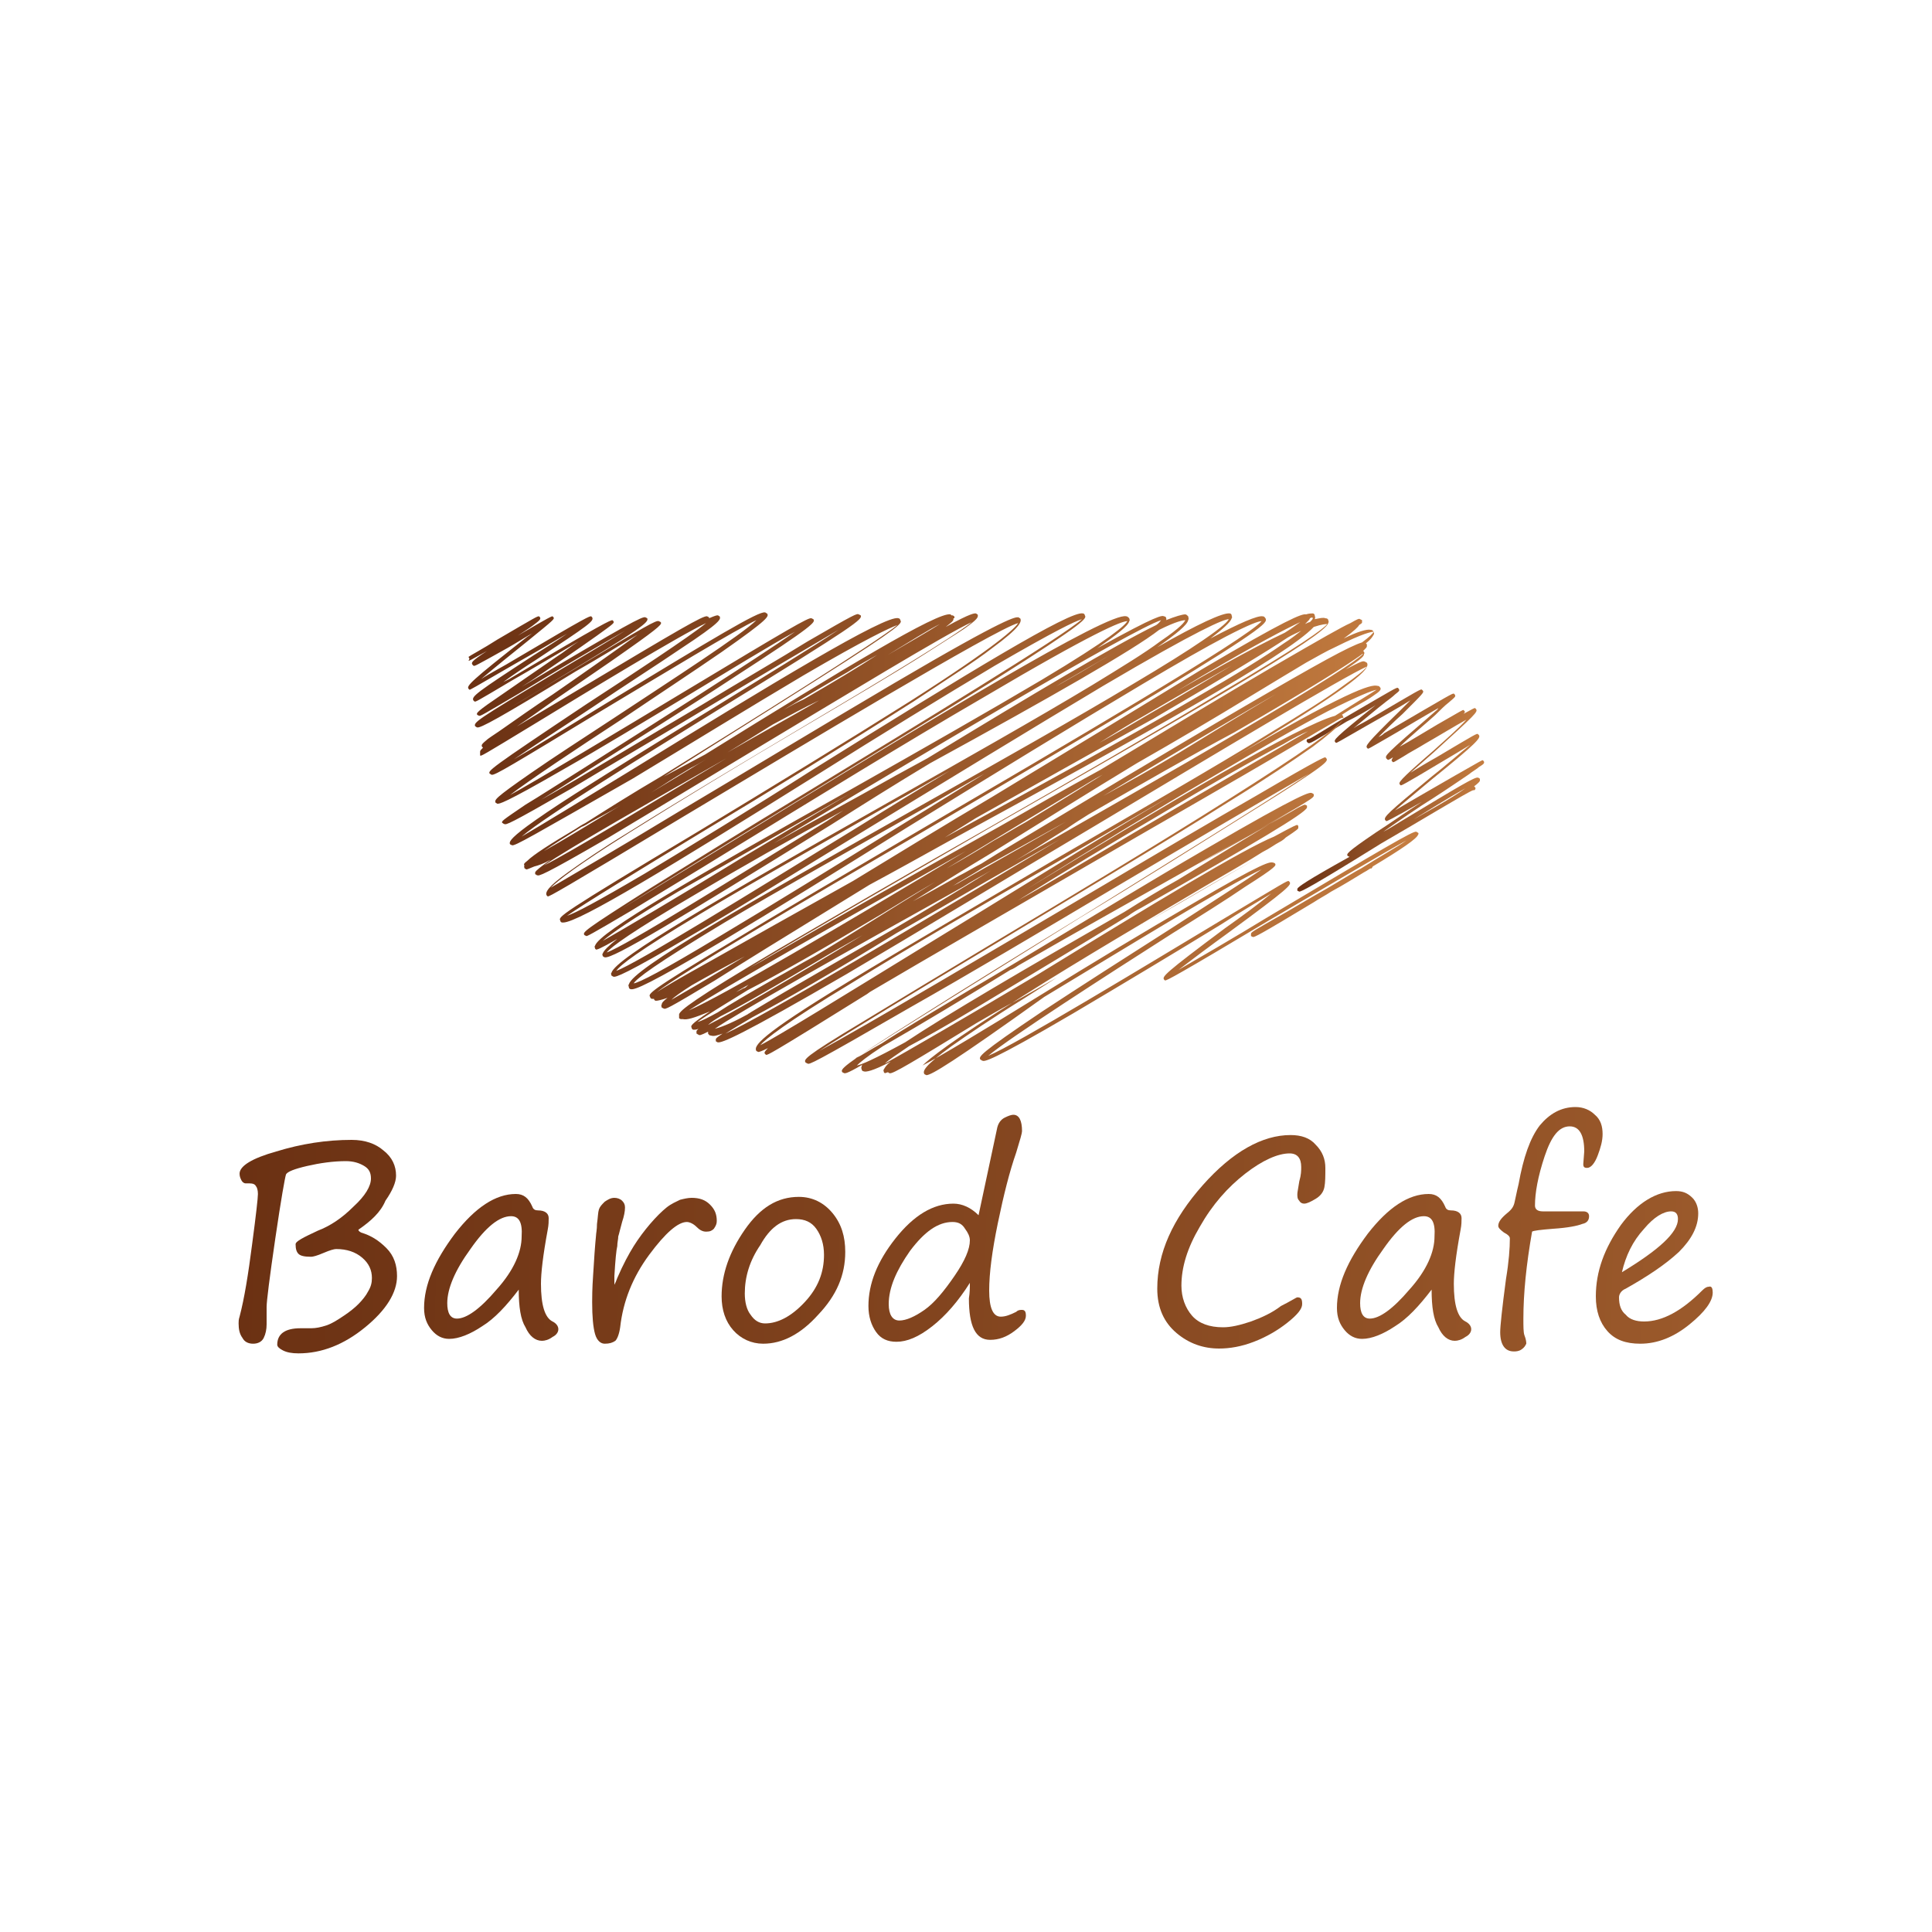 <?xml version="1.0" encoding="utf-8"?>
<!-- Generator: Adobe Illustrator 19.0.0, SVG Export Plug-In . SVG Version: 6.00 Build 0)  -->
<svg version="1.1" id="Layer_1" xmlns="http://www.w3.org/2000/svg" xmlns:xlink="http://www.w3.org/1999/xlink" x="0px" y="0px"
	 viewBox="0 0 200 200" style="enable-background:new 0 0 200 200;" xml:space="preserve">
<style type="text/css">
	.st0{fill:url(#XMLID_3_);}
	.st1{fill:url(#XMLID_4_);}
	.st2{fill:url(#XMLID_5_);}
	.st3{fill:url(#XMLID_6_);}
	.st4{fill:url(#XMLID_7_);}
	.st5{fill:url(#XMLID_8_);}
	.st6{fill:url(#XMLID_9_);}
	.st7{fill:url(#XMLID_11_);}
	.st8{fill:url(#XMLID_12_);}
	.st9{fill:url(#XMLID_13_);}
	.st10{fill:url(#XMLID_16_);}
</style>
<g id="XMLID_1_">
	<linearGradient id="XMLID_3_" gradientUnits="userSpaceOnUse" x1="134.258" y1="81.69" x2="153.805" y2="81.703">
		<stop  offset="0" style="stop-color:#6B3113"/>
		<stop  offset="1" style="stop-color:#C67E41"/>
	</linearGradient>
	<path id="XMLID_100_" class="st0" d="M134.5,92.3L134.5,92.3l-0.2-0.1c0-0.1,0-0.1,0-0.2c0.1-0.2,0.9-0.8,5.4-3.3l0,0l-0.2-0.1
		c-0.1-0.2-0.2-0.3,2.9-2.4c1.4-0.9,3.1-2.1,4.8-3.2c-3.5,2-3.6,2-3.7,2l-0.1-0.1c-0.2-0.3,0.2-0.7,4.8-4.5c1.4-1.1,3-2.5,4-3.3
		c-0.8,0.5-2,1.2-3,1.8c-4,2.4-4.1,2.4-4.2,2.4l-0.1-0.1c-0.1-0.2-0.2-0.3,3.5-3.5c1.1-1,2.6-2.3,3.4-3.2c-1.1,0.6-2.9,1.7-4.3,2.5
		c-0.8,0.5-1.6,0.9-2.2,1.3c-1,0.6-1,0.6-1.1,0.6l-0.1-0.1c-0.1-0.1,0-0.2,0.1-0.4c-0.5,0.3-0.5,0.3-0.6,0.2l-0.1-0.1
		c-0.1-0.3-0.2-0.3,4.9-4.7c0.2-0.2,0.4-0.3,0.5-0.5c-1.6,0.9-3.9,2.3-5.3,3.1c-1.9,1.1-1.9,1.1-2,1.1l-0.1-0.1
		c-0.1-0.2-0.2-0.3,3.4-3.8c0.4-0.4,0.7-0.7,1.1-1.1c-1.1,0.7-2.9,1.7-4.3,2.5c-3.3,1.9-3.3,1.9-3.4,1.9l-0.1-0.1
		c-0.1-0.2-0.2-0.3,4.2-3.8c-0.9,0.6-2,1.2-3,1.7c-3.8,2.3-3.8,2.3-4,2.2l-0.1-0.1c-0.1-0.1,0-0.3,0.1-0.3l0.1,0
		c0.3-0.1,2-1.2,3.7-2.2c5.3-3.1,5.3-3.1,5.5-3.1l0.1,0.1c0.1,0.2,0.1,0.2-0.4,0.6c-0.2,0.2-0.6,0.5-1,0.8c-0.9,0.7-2.2,1.8-3.3,2.7
		c0.4-0.3,0.9-0.5,1.4-0.8c5.6-3.3,5.6-3.3,5.7-3.2l0.1,0.1c0.1,0.2,0.1,0.2-2.1,2.4c-0.8,0.7-1.8,1.7-2.5,2.4
		c0.2-0.1,0.4-0.2,0.6-0.4c7-4.1,7-4.1,7.2-4.1l0.1,0.1c0.1,0.2,0.1,0.2-0.6,0.8c-0.4,0.3-0.9,0.8-1.4,1.3c-1.1,1-2.7,2.3-3.7,3.3
		c1.1-0.6,2.7-1.6,3.9-2.3c2.6-1.5,2.6-1.5,2.7-1.5l0.1,0.1c0.1,0.1,0,0.2-0.1,0.3c1.1-0.6,1.1-0.6,1.2-0.6l0.1,0.1
		c0.2,0.3,0,0.5-4.4,4.5c-0.8,0.7-1.7,1.5-2.4,2.1c0.8-0.5,1.8-1.1,2.7-1.6c4.2-2.5,4.2-2.5,4.3-2.4l0.1,0.1
		c0.2,0.3-0.2,0.8-4.9,4.6c-1.3,1.1-2.9,2.4-3.8,3.2c1.5-0.9,4.3-2.5,6.2-3.6c2.8-1.6,2.8-1.6,2.9-1.6l0.1,0.1
		c0.1,0.2,0,0.3-0.5,0.6c-0.2,0.2-0.6,0.4-1.1,0.8c-0.9,0.6-2.2,1.5-3.6,2.4c-1.6,1-3.5,2.3-5.2,3.5c0.6-0.3,1.2-0.7,1.7-1
		c6.3-3.8,7.8-4.7,8.1-4.6c0.1,0,0.1,0.1,0.2,0.1c0,0.1,0,0.2,0,0.2c0,0.1-0.2,0.3-0.6,0.6l0.1,0.1c0.1,0.1,0,0.3-0.1,0.3l-0.1,0
		c-0.6,0.2-5.5,3.2-9.5,5.5C135.6,91.9,134.7,92.3,134.5,92.3z M151.7,81.6c-1.6,0.9-4.2,2.5-6.3,3.8c-0.2,0.1-0.4,0.2-0.6,0.3
		C147.4,84.2,150.2,82.7,151.7,81.6z M135.4,76.3l0.1,0.1L135.4,76.3z"/>
	<linearGradient id="XMLID_4_" gradientUnits="userSpaceOnUse" x1="48.273" y1="87.321" x2="147.849" y2="87.388">
		<stop  offset="0" style="stop-color:#6B3113"/>
		<stop  offset="1" style="stop-color:#C67E41"/>
	</linearGradient>
	<path id="XMLID_135_" class="st1" d="M95.9,111.3L95.9,111.3l-0.2-0.1c-0.2-0.3-0.1-0.8,2.8-2.9c1.7-1.2,4.2-2.9,7.6-5
		c1.1-0.7,2.2-1.4,3.3-2.1c-1.6,0.9-3.1,1.8-4.6,2.6c-1.3,0.7-2.5,1.4-3.7,2.1c-6.7,4.1-8.7,5.3-9,5.2c-0.1,0-0.1-0.1-0.2-0.1
		c-0.3,0.1-0.3,0.1-0.3,0.1l-0.1-0.1c0-0.1-0.1-0.2,0-0.3c0.1-0.2,0.3-0.5,0.7-0.8c-1.9,1-2.6,1.1-2.8,1c-0.1,0-0.2-0.1-0.2-0.2
		c0-0.1-0.1-0.1,0-0.3c0-0.1,0-0.1,0.1-0.2c-1.7,1-1.8,0.9-1.9,0.9l-0.2-0.1c-0.2-0.3-0.3-0.5,7.8-5.6c4.7-3,11.2-7,17.4-10.8
		c9-5.6,18.9-11.7,23.1-14.5c-4,2.3-12.2,7.1-20.3,11.9c-7.4,4.4-15,8.9-21,12.3c-10.2,5.9-10.4,5.9-10.6,5.8l-0.2-0.1
		c-0.2-0.3-0.3-0.5,5.7-4.1c3.6-2.2,8.6-5.2,13.9-8.4c8-4.8,17-10.2,24.1-14.7c3.8-2.4,6.7-4.3,8.7-5.7c2.8-2,3.3-2.6,3.3-2.8
		c-0.1,0-0.2,0-0.4,0.1c-1.4,0.8-3.1,1.8-5.1,3c-5.9,3.5-14,8.1-21.9,12.7c-7.4,4.3-15.4,8.9-21.5,12.5c-0.2,0.1-0.4,0.3-0.6,0.4
		c-10.1,6.3-10.1,6.2-10.3,6.2l-0.1-0.1c-0.1-0.1-0.1-0.2,0.3-0.6c-0.6,0.3-0.9,0.4-1,0.4l-0.2-0.1c-0.3-0.5,0.2-1.5,9.4-7.1
		c5.9-3.6,14-8.3,21.8-12.9c7.9-4.6,16.1-9.3,22.1-13c3.3-2,5.7-3.5,7.3-4.7c1.7-1.2,2.4-1.8,2.6-2.1c-2.3,1-15.3,8.8-28,16.4
		c-9.1,5.4-18.5,11.1-25.8,15.4c-11,6.4-13,7.2-13.4,7.1c-0.1,0-0.1-0.1-0.2-0.1c0-0.1,0-0.1,0-0.2c0-0.1,0.1-0.2,0.7-0.6
		c-0.6,0.2-0.9,0.3-1.2,0.2c-0.2,0-0.2-0.1-0.3-0.2l0-0.2l0,0c-0.8,0.4-0.9,0.4-1,0.3c-0.1,0-0.1-0.1-0.2-0.1c0-0.1,0-0.1,0-0.2
		c0-0.1,0-0.1,0.2-0.3c-0.2,0.1-0.4,0.1-0.5,0.1c-0.1,0-0.2-0.1-0.2-0.2c-0.1-0.2-0.2-0.3,1.9-1.7c-1.7,0.7-2.4,0.9-2.8,0.8
		c-0.1,0-0.2,0-0.2,0c-0.1,0-0.2-0.1-0.2-0.1l0-0.2l0-0.1l0-0.1c0.1-0.4,1.4-1.5,10.2-6.7c6-3.5,13.7-8,22-12.7
		c8.4-4.8,17.2-9.9,23.7-13.8c8.5-5,10.8-6.7,11.2-7.2c-0.1,0-0.5,0-1.4,0.3c-2.8,3-17.7,11.2-38,22.3c-2.7,1.5-5.4,3-8,4.4
		c-1.3,0.8-2.6,1.6-3.9,2.4c-4.9,3-9.1,5.6-12.1,7.5c-5,3-5.1,3-5.3,2.9l-0.2-0.1c0-0.1-0.1-0.2,0-0.3c0-0.2,0.2-0.4,0.6-0.7
		c-0.6,0.2-1,0.3-1.2,0.3c-0.1,0-0.2-0.1-0.2-0.2c-0.1,0-0.1,0-0.2,0c-0.1,0-0.2-0.1-0.2-0.2c-0.2-0.3-0.3-0.5,8.4-5.7
		c5.1-3.1,12.1-7.2,19.4-11.5c15.2-8.9,34-19.9,35.5-21.7c-0.3,0-1.2,0.3-3.7,1.6c-2.1,1.1-4.9,2.7-8.6,4.9
		c-6.9,4.1-15.7,9.5-24.3,14.8c-7.2,4.5-14,8.7-19.2,11.8c-7.6,4.5-9.1,5.1-9.5,5c-0.1,0-0.2-0.1-0.2-0.2c0-0.1-0.1-0.2,0-0.3
		c0.4-1.6,11.8-8.1,30.4-18.6c7.8-4.4,15.8-8.9,21.8-12.5c3.2-1.9,5.6-3.4,7.2-4.5c2.2-1.5,2.6-2,2.7-2.2c-0.5,0-3,1-13,6.9
		c-7.2,4.3-16.2,9.8-24.9,15.1c-6.6,4-12.8,7.9-17.5,10.6c-7.1,4.2-8.1,4.5-8.3,4.4c-0.1,0-0.1-0.1-0.2-0.1c0-0.1-0.1-0.2,0-0.3
		c0.4-1.5,11.1-7.7,28.6-17.6c7.6-4.3,15.4-8.7,21.2-12.2c3.1-1.9,5.4-3.3,7-4.5c2.2-1.5,2.5-2,2.6-2.2c-0.2,0-0.9,0.1-2.7,1
		c-2.7,2.1-11.1,6.9-23.7,13.8c-3.5,2.1-7,4.3-10.3,6.4c-16,9.9-22.6,13.9-23.4,13.7c-0.1,0-0.1-0.1-0.2-0.1c0-0.1-0.1-0.2,0-0.3
		c0.1-0.3,0.6-0.8,1.5-1.5c-1.9,1.1-2.1,1.1-2.2,1.1l-0.1-0.1c0-0.1-0.1-0.2,0-0.3c0.4-1.4,10.3-7.1,26.7-16.3
		c6.9-3.9,14.1-8,19.5-11.2c7.2-4.3,8.7-5.7,8.9-6.1c-0.6,0-3.4,1.1-14.9,7.9c-8.1,4.7-18,10.8-26,15.7c-4.2,2.6-7.9,4.8-10.5,6.4
		c-4.4,2.6-4.5,2.6-4.6,2.6l-0.2-0.1c-0.2-0.3-0.2-0.4,6.9-4.9c4.2-2.6,9.8-6.1,15.8-9.7c12-7.3,26.8-16.3,28.8-18.1
		c-0.7,0.2-2.8,1.2-9,4.8c-5.2,3.1-11.9,7.2-18.4,11.3c-15.2,9.5-24.7,15.3-26.3,15.3l-0.1,0c-0.1,0-0.2-0.1-0.2-0.2
		c-0.2-0.4-0.3-0.5,14.4-9.3c7.1-4.3,15.3-9.3,21.8-13.4c9.1-5.8,10.9-7.6,11.2-8.1c-2.3,0.6-22.4,12.7-34.6,20
		c-12.8,7.7-13.9,8.3-14.1,8.3l-0.1-0.1c-0.2-0.3,0.1-0.9,2.2-2.4c1.4-1,3.4-2.4,6.2-4.1c5.1-3.2,11.8-7.2,18.2-11
		c7.6-4.5,15.4-9.2,17.4-10.8c-2.8,1.3-13.3,7.7-22.8,13.4c-5.3,3.2-10.8,6.5-14.8,8.9c-6.9,4-7.2,4-7.4,3.9c-0.1,0-0.1-0.1-0.2-0.1
		c0-0.1,0-0.1,0-0.2c0.1-0.2,0.6-0.6,1.6-1.3c-0.7,0.4-1.3,0.6-1.7,0.7c-0.5,0.2-0.7,0.3-0.8,0.3c-0.1,0-0.1-0.1-0.2-0.1
		c0-0.1-0.1-0.2,0-0.3l0,0c-0.1-0.1-0.1-0.2,0.3-0.5c0.6-0.6,2.3-1.7,5-3.3c0.3-0.2,0.6-0.4,1-0.6c2.2-1.4,4.9-3.1,7.8-4.8
		c9.5-5.9,22.3-13.9,24.5-15.7c-0.8,0.3-3.2,1.4-9.7,5.2c-5.4,3.2-11.9,7.2-17.7,10.7C55,86.6,53.3,87.6,53,87.5l-0.2-0.1
		c-0.1-0.2-0.1-0.5,1.8-1.9c1.1-0.8,2.7-1.9,4.9-3.3c4.1-2.6,9.4-5.9,14.5-9c5-3.1,10.1-6.2,12.8-8c-2.9,1.7-8.5,5-14,8.3
		c-4.8,2.9-9.8,5.8-13.6,8.1c-6.6,3.8-6.8,3.8-7,3.7c-0.1,0-0.1-0.1-0.2-0.1c-0.1-0.2-0.1-0.2,2.4-1.9c1.5-0.9,3.5-2.2,5.9-3.7
		c7.1-4.5,18-11.4,22-14.2c-2.4,1.3-6.8,4-11.1,6.6c-4.5,2.7-9.1,5.5-12.8,7.6c-6.4,3.7-6.7,3.6-6.9,3.6c-0.1,0-0.1-0.1-0.2-0.1
		c-0.1-0.3-0.2-0.4,3.7-3.1c2.3-1.6,5.4-3.6,8.6-5.7c5.9-3.9,13.2-8.6,14.7-10.1c-2,0.9-9.9,5.7-15.9,9.3
		c-9.4,5.7-11.2,6.8-11.5,6.7c-0.1,0-0.1-0.1-0.2-0.1c-0.2-0.3-0.2-0.4,10-7.2c4.6-3,10.7-7,12.4-8.4c-2.6,1.2-12.3,7.1-17.7,10.4
		c-5.6,3.4-5.6,3.4-5.7,3.3L49.7,78c0-0.1,0-0.1,0-0.2c0-0.1,0.1-0.2,0.3-0.4l0,0l-0.1-0.1c-0.1-0.2,0-0.3,0.6-0.8
		c0.4-0.3,0.9-0.6,1.6-1.1c1.3-0.9,3.1-2.2,5.1-3.5c2.9-2,6.6-4.6,8.8-6.2c-1.7,1-4.1,2.5-6.4,3.8c-8,4.9-9.9,5.9-10.2,5.8
		c-0.1,0-0.1-0.1-0.2-0.1c-0.2-0.4,0-0.6,8.2-5.5c2.5-1.5,5.4-3.2,7.3-4.4c-2.8,1.6-7.9,4.6-11,6.5c-3.9,2.3-3.9,2.3-4.1,2.3
		L49.4,74c-0.1-0.2-0.1-0.3,2.7-2.2c1.6-1.1,3.6-2.5,5.5-3.8c0.8-0.5,1.5-1.1,2.3-1.6c-2.2,1.3-4.9,2.9-7,4.1
		c-3.7,2.2-3.7,2.2-3.8,2.1l-0.1-0.1c-0.2-0.4,0.3-0.8,6.3-4.7c1.1-0.7,2.4-1.5,3.4-2.2c-1.5,0.9-3.4,2-5,2.9c-5,2.9-5,2.9-5.1,2.9
		l-0.1-0.1c-0.2-0.3,0.1-0.7,6.1-5.4c0.2-0.1,0.4-0.3,0.6-0.4c-0.9,0.5-1.8,1.1-2.7,1.6C49.1,69,49.1,69,49,68.9l-0.1-0.1
		c-0.1-0.2-0.2-0.3,1.5-1.4c-1.8,1-1.8,1-1.9,1l0.1-0.2l0.2-0.1l-0.2,0.1l-0.1-0.2c0.1-0.1,1.6-0.9,3-1.8c4.1-2.4,4.1-2.4,4.3-2.4
		l0.1,0.1c0.1,0.2,0,0.3-0.8,0.9c-0.4,0.3-0.9,0.6-1.5,1c3.4-2,3.5-2,3.6-2l0.1,0.1c0.1,0.2,0.1,0.2-2.6,2.4c-1.5,1.2-3.6,2.9-4.9,4
		c0.9-0.6,2.3-1.3,3.6-2.1c7.6-4.5,7.6-4.4,7.8-4.4l0.1,0.1c0.2,0.4-0.2,0.7-5.8,4.4c-1.1,0.7-2.3,1.5-3.4,2.3
		c0.2-0.1,0.4-0.2,0.6-0.3c9.9-5.9,10.5-6.1,10.7-6.1l0.1,0.1c0.1,0.2,0.1,0.2-1.7,1.5c-1,0.7-2.4,1.7-3.9,2.7
		c-1.2,0.8-2.6,1.8-3.9,2.6c11.1-6.6,12.5-7.3,12.8-7.2l0.2,0.1c0.2,0.4-0.5,1-9.3,6.3c-1.6,1-3.3,2-4.8,2.9
		c1.9-1.1,4.3-2.6,6.5-3.9c7.6-4.6,8.5-5.1,8.8-5l0.2,0.1c0.1,0.2,0.2,0.3-3.5,2.9c-2.1,1.5-4.8,3.3-7.4,5.1c-1.4,1-2.8,2-4,2.8
		c1.7-1,4-2.4,6.2-3.7c10.7-6.4,13.1-7.8,13.5-7.7l0.2,0.1l0,0.1c0.7-0.3,0.8-0.3,0.9-0.3c0.1,0,0.1,0.1,0.2,0.1
		c0.1,0.3,0.3,0.5-4.1,3.4c-2.5,1.7-5.8,3.8-8.9,5.9c-3,2-6.4,4.2-8.3,5.5c2.1-1.2,5.8-3.5,9.4-5.7c11.2-6.8,16-9.7,16.6-9.5
		c0.1,0,0.1,0.1,0.2,0.1c0.2,0.3,0.3,0.5-4.7,4c-2.9,2-6.7,4.5-10.4,7c-4.6,3-9.7,6.4-11.5,7.8C55.2,81,64.2,75.6,71,71.5
		C81.8,65,83.7,63.9,84,64l0.2,0.1c0.2,0.3,0.3,0.5-8.2,6c-4.7,3.1-10.7,6.8-15.4,9.8C58.9,81,57.3,82,56,82.8
		c4.1-2.3,10.8-6.4,16.6-9.8c4.1-2.5,8.1-4.8,11-6.6c5-2.9,5.1-2.9,5.3-2.8l0.2,0.1c0.2,0.4-0.3,0.9-14.8,9.8
		C66.7,78.2,56.6,84.4,54,86.6c1.9-1.1,6.3-3.8,10.9-6.6C80,70.7,91.7,63.6,93,64c0.1,0,0.2,0.1,0.2,0.2c0.2,0.3,0.3,0.5-8.2,5.9
		c-4.7,3-10.8,6.8-16.3,10.3c1.3-0.7,2.8-1.5,4.3-2.3c14.5-9,24.1-14.8,25.4-14.5l0.1,0.1l0.1,0c0.1,0,0.1,0.1,0.2,0.1
		c0,0.1,0,0.2,0,0.2L98.7,64l0,0.1c0,0.2-0.3,0.4-0.8,0.8c2.7-1.5,3-1.4,3.1-1.4c0.1,0,0.1,0.1,0.2,0.1c0.1,0.3,0,0.5-1.4,1.5
		c-0.9,0.6-2.2,1.4-3.9,2.5c-3.3,2.1-7.9,4.8-12.8,7.7c-6.3,3.7-12.7,7.6-17.8,10.8c-5.6,3.5-7.6,5.1-8.3,5.8
		c1.7-1,7.2-4.2,13.3-7.9c6.9-4.1,15.5-9.3,22.3-13.3c11.9-7,12.5-6.8,12.8-6.8c0.1,0,0.1,0.1,0.2,0.1c0.2,0.3,0.1,0.9-2.9,3.1
		c-1.8,1.4-4.5,3.1-8.1,5.5c-6.6,4.2-15.2,9.5-22.2,13.7c-6.1,3.7-12,7.3-13.7,8.5c0.9-0.3,3-1.4,8.1-4.4
		c4.8-2.9,11.2-6.8,17.3-10.7c16.5-10.3,26.7-16.5,28-16.2c0.1,0,0.2,0.1,0.2,0.2c0.2,0.3,0.3,0.6-9.2,6.6
		c-5.6,3.5-12.9,7.9-19.9,12.2c-7.2,4.4-14.6,8.9-18.9,11.6c2.8-1.7,6.7-4.1,11-6.7c21.5-13.2,39.5-24.1,41.3-23.6
		c0.1,0,0.2,0.1,0.3,0.2c0,0.1,0.1,0.2,0,0.3c-0.1,0.5-1.3,1.4-3.3,2.8c6.3-3.5,6.7-3.4,6.9-3.3c0.1,0,0.2,0.1,0.2,0.1
		c0,0.1,0.1,0.2,0,0.3l0,0c1-0.4,1.7-0.6,2-0.6c0.1,0,0.2,0.1,0.3,0.2c0,0.1,0.1,0.2,0,0.4c-0.1,0.5-1.2,1.4-3.2,2.8
		c4.2-2.4,6.8-3.6,7.5-3.5c0.1,0,0.2,0.1,0.2,0.2c0,0.1,0.1,0.2,0,0.3c-0.1,0.4-0.9,1.1-2.2,2.1c3-1.6,4.9-2.4,5.4-2.3
		c0.2,0,0.2,0.1,0.3,0.2c0.2,0.4,0.4,0.7-11.3,7.8c-6.8,4.1-15.8,9.4-24.5,14.5c-12.2,7.1-24.8,14.5-27.2,16.4
		c0.6-0.4,2.1-1.3,5.7-3.3c3.7-2.1,8.7-4.9,14.6-8.2c4.6-2.8,9.5-5.8,14.4-8.7c8.1-4.9,15.8-9.6,21.7-13.2
		c8.8-5.2,10.4-5.8,10.8-5.7l0,0c0.3-0.1,0.6-0.1,0.7-0.1c0.1,0,0.2,0.1,0.2,0.2c0,0.1,0.1,0.2,0,0.4l0,0c0.5-0.1,0.9-0.2,1.1-0.1
		c0.2,0,0.3,0.1,0.3,0.2c0,0.1,0.1,0.1,0,0.3c-0.3,1.3-13.5,8.9-35.2,21.3c-8.8,5.1-18.4,10.6-24.7,14.4c0.9-0.5,1.8-1,2.8-1.6
		c6.2-3.6,14.4-8.2,23-13c3.5-2,7-4,10.5-5.9c6.8-4.1,13.1-7.9,17.9-10.7c5-2.9,7.1-4.1,8-4.5c0.7-0.4,0.9-0.5,1-0.4l0.2,0.1
		c0,0.1,0,0.1,0,0.2c0,0.1,0,0.1-0.3,0.3c-0.1,0.2-0.5,0.6-1.6,1.4c1.4-0.7,2.4-1,2.8-0.9c0.2,0,0.2,0.1,0.3,0.2
		c0,0.1,0.1,0.2,0,0.3c-0.1,0.2-0.3,0.5-0.8,0.9l0.1,0.1c0,0.1,0,0.1,0,0.2c0,0.1-0.1,0.2-0.4,0.5c0.1,0,0.1,0.1,0.1,0.1
		c0,0,0.1,0.1,0,0.2c0,0.2-0.1,0.4-1.9,1.6c1.7-0.9,1.8-0.9,2-0.8c0.1,0,0.1,0.1,0.2,0.1c0.3,0.5-0.2,1.5-9.8,7.4
		c-1.6,1-3.3,2-5.2,3.1c13-7.6,15.4-8.3,16.1-8.1c0.2,0,0.2,0.1,0.3,0.2c0.1,0.2-0.1,0.4-0.7,0.8c-0.4,0.3-1.1,0.7-2,1.2
		c-0.4,0.2-0.8,0.5-1.3,0.8c0.1,0,0.1,0.1,0.1,0.1c0.2,0.3,0.1,0.8-3.1,3.2c-2,1.4-4.8,3.3-8.7,5.7c-7.1,4.5-16.4,10-24.5,14.9
		c-7.5,4.5-14.8,8.9-17.9,10.9c4.8-2.6,18.3-10.6,29.5-17.2c5.9-3.5,11.5-6.8,15.7-9.2c7-4.1,7.1-4,7.2-4l0.1,0.1
		c0.2,0.3,0.3,0.5-7.9,5.6c-4.8,3-11.3,7.1-17.6,10.9c-9.1,5.7-19.2,11.9-23.3,14.6c0.8-0.4,1.7-1,2.8-1.6c1.8-1.2,4.7-2.9,9.2-5.6
		c1.6-0.9,3.2-1.9,4.9-2.9c6.5-3.9,13.7-8.3,19.4-11.6c10.3-6,10.8-5.9,11-5.8c0.1,0,0.1,0.1,0.2,0.1l0,0.2
		c-0.1,0.3-1.1,0.9-13.2,7.7c-5.3,3-11.6,6.5-17.3,9.8c-0.3,0.2-0.6,0.4-0.9,0.5c-4.7,2.9-9.2,5.6-12.5,7.5
		c-0.2,0.1-0.5,0.3-0.7,0.4c-1.7,1.1-2.4,1.7-2.7,2c0.5-0.1,1.7-0.6,5-2.4c4.2-2.8,12.4-7.6,22.7-13.5c1.9-1.2,3.7-2.3,5.5-3.3
		c11.1-6.8,12.9-7.8,13.2-7.8l0.2,0.1c0,0.1,0,0.1,0,0.2c-0.2,0.6-5.1,3.5-17.2,10.4c-0.4,0.2-0.9,0.5-1.3,0.8
		c-5.2,3.2-10.9,6.6-15.7,9.5c-3,1.8-5.3,3.1-7,4c-1.3,0.9-2.1,1.4-2.5,1.8c2.2-1.2,8.9-5.1,15.8-9.2c11.9-7.3,21.3-13,24.5-14.3
		c2.2-1.2,2.3-1.2,2.4-1.2l0.1,0.1c0,0.1,0,0.1,0,0.2c0,0.1-0.1,0.2-1.3,1c-0.1,0.1-0.3,0.3-0.7,0.5c-0.4,0.2-0.9,0.6-1.7,1
		c-1.4,0.9-3.5,2.1-5.9,3.5c-5.4,3.2-12.9,7.6-18.9,11.4c-7.5,4.7-9.7,6.5-10.4,7.2c1.6-0.8,6.9-4,12.4-7.4c5-3.1,10.8-6.6,15.3-9.2
		c7.8-4.6,8.3-4.5,8.6-4.4c0.1,0,0.2,0.1,0.2,0.1c0.1,0.2,0.2,0.3-3.1,2.4c-1.9,1.3-4.6,3-7.5,4.8c-6.9,4.4-17,10.9-19.1,12.7
		c2.9-1.2,16.4-9.4,23.9-13.9c7-4.2,7-4.2,7.2-4.2l0.1,0.1c0.2,0.3,0,0.6-6.4,5.3c-1.8,1.3-3.8,2.8-5.1,3.8c1.9-1.1,5.7-3.3,9.3-5.5
		c12.1-7.2,15-8.9,15.3-8.8c0.1,0,0.1,0.1,0.2,0.1c0,0,0.1,0.1,0,0.2c-0.1,0.4-1.7,1.5-4.7,3.3c0,0.1-0.1,0.1-0.1,0.2l-0.1,0
		c-0.1,0-0.3,0.2-0.7,0.4c-1,0.6-2.1,1.3-3.4,2c-0.6,0.4-1.2,0.7-1.8,1.1c-5.8,3.5-6.1,3.6-6.3,3.6l-0.2-0.1l0-0.2
		c0-0.2,0-0.2,3.7-2.3c1.2-0.7,2.7-1.6,4.3-2.5c1.7-1,2.8-1.7,3.4-2c1.9-1.2,3.7-2.2,4.7-2.9c-2.4,1.3-8.8,5.1-14.1,8.2
		c-9.7,5.8-10.7,6.3-10.9,6.3l-0.1-0.1c-0.2-0.3,0-0.6,6.3-5.3c1.7-1.2,3.6-2.6,4.8-3.6c-1.3,0.8-3.2,1.9-5.2,3.2
		c-4.4,2.7-10.4,6.3-15.3,9.2c-8.7,5.1-9.2,5-9.4,4.9c-0.1,0-0.1-0.1-0.2-0.1c-0.2-0.3-0.3-0.5,6.4-5c3.8-2.5,8.8-5.7,13.2-8.5
		c4-2.6,7.8-5,9.5-6.2c-3.5,1.6-14.7,8.5-22.5,13.2C98.6,110,96.4,111.3,95.9,111.3z M121.2,82.4c-3.8,2.2-7.7,4.5-11.7,6.8
		c-7.7,4.4-15.6,9-21.4,12.6c-6.8,4.1-8.9,5.8-9.4,6.4c1.8-0.9,8.9-5.3,16.9-10.2C103.5,93.2,112.9,87.3,121.2,82.4z M77.9,105.3
		c-1.2,0.7-2.2,1.3-2.8,1.7c4-1.8,20.2-11.5,34.6-20.1c-2.6,1.5-5.1,2.9-7.7,4.4c-3.1,1.8-6.2,3.6-9.2,5.3
		C86.3,100.6,81.3,103.5,77.9,105.3z M102.6,90.1c-1,0.6-2,1.1-2.9,1.7C87.5,98.6,76.1,105,74,106.5c0.4-0.1,1.4-0.4,3.4-1.5
		c0.1-0.1,0.2-0.1,0.3-0.2c1.2-0.7,2.8-1.7,4.9-2.9c2.9-1.7,6.4-3.7,10.2-5.9C95.9,94.2,99.2,92.2,102.6,90.1z M74.6,105.2
		c-0.5,0.3-1,0.6-1.3,0.9c2.4-1.2,8.6-4.8,16-9.3c-1.6,0.9-3.2,1.8-4.7,2.7C80.2,102.1,76.8,104.1,74.6,105.2z M77.4,102.5
		c-2.6,1.6-4.4,2.7-5.2,3.3c0.4-0.1,1-0.4,2.1-1c1.2-0.8,3.1-1.9,5.9-3.5c1.3-0.7,2.6-1.5,4.1-2.3c3.7-2.2,7.9-4.9,12.5-7.7
		c-1.9,1.1-3.7,2.2-5.5,3.3C84.9,98.4,80.5,100.9,77.4,102.5z M100,88.1c-13,7.3-25.5,14.4-28.7,16.5C74.8,103.1,87.3,95.7,100,88.1
		z M71.6,102c-1.1,0.7-1.8,1.2-2.1,1.5c1.2-0.7,4-2.3,7.6-4.5C74.8,100.2,73,101.2,71.6,102z M78.1,101.6c-0.7,0.4-1.3,0.7-1.9,1.1
		c0.2-0.1,0.4-0.2,0.6-0.3c0.1-0.1,0.3-0.1,0.4-0.2C77.5,101.9,77.8,101.7,78.1,101.6z M101.9,80.1c-2,1.1-4,2.3-6.1,3.5
		c-7.4,4.2-15.1,8.5-20.8,11.9c-7.3,4.4-9.1,5.8-9.4,6.3c0.6-0.1,2.8-1.2,9.1-5c5.2-3.1,12-7.3,19.1-11.7
		C96.6,83.4,99.3,81.7,101.9,80.1z M98.3,79.8c-2,1.1-4,2.3-6.2,3.5c-7.3,4.2-14.3,8.1-19.6,11.3c-6.5,3.9-8.3,5.3-8.7,5.9
		c2-0.7,13.8-8,25.2-15C92.2,83.5,95.3,81.6,98.3,79.8z M87.3,83.9c-5.5,3-10.8,6-15,8.5c-7,4.1-9,5.6-9.5,6.2
		c2-0.7,12.5-7.3,22.8-13.6C86.2,84.6,86.8,84.2,87.3,83.9z M87.9,82.2c-6.3,3.6-12.8,7.3-17.7,10.1c-4.9,2.9-7,4.4-7.8,5.1
		c2.1-1.2,7.9-4.6,14.4-8.6C80.3,86.7,84,84.5,87.9,82.2z M130.4,88.7c-3,1.7-7.2,4.2-11.6,6.7C123.2,92.8,127.4,90.4,130.4,88.7z
		 M117.7,79c-4.8,2.9-9.9,6.1-14.9,9.2c-3,1.8-5.7,3.5-8.3,5.1c1.5-0.8,3.1-1.7,4.7-2.6c0.8-0.4,1.6-0.9,2.4-1.3
		c0.5-0.3,1.1-0.7,1.6-1c9-5.4,18.3-11,25.5-15.2c7.9-4.6,11-6.3,12.3-6.7c0.8-0.6,1.1-0.9,1.2-1.1c-0.2,0-1,0.1-4,1.6
		c-0.9,0.4-1.9,1-3,1.6c-1.5,0.9-3.5,2.1-5.8,3.5C125.8,74.3,121.9,76.6,117.7,79z M135.4,75.7c-0.7,0.3-1.5,0.7-2.5,1.3
		c-3.2,1.7-7.6,4.2-13.1,7.5c-4.6,2.7-9.6,5.7-14.4,8.7c2-1.1,4-2.3,5.9-3.4C119.9,84.7,129.2,79.3,135.4,75.7z M142.5,71.4
		c-0.5,0.1-1.8,0.6-5,2.2c-2.9,1.5-6.7,3.7-11.8,6.7c-6,3.5-12.9,7.7-19.5,11.8c15.1-9.2,28.3-17,32-18
		C140.4,72.7,141.9,71.8,142.5,71.4z M101.8,89.8c-1.1,0.7-2.2,1.3-3.3,2c0.3-0.2,0.6-0.3,0.9-0.5c4.2-2.4,8.7-4.9,13.1-7.5l0.1,0
		C109.2,85.7,105.6,87.7,101.8,89.8z M114.5,80c-0.4,0.2-0.7,0.4-1.1,0.6c-5,3-10.3,6.2-15.4,9.3c1.6-0.9,3.3-1.9,4.9-2.9
		c1.1-0.6,2.2-1.3,3.3-1.9c3.3-2,6.5-4,9.7-6C115.5,79.4,115,79.7,114.5,80z M75.2,78.5c-7.7,4.4-16.3,9.3-18.9,11.1
		C59.1,88.2,67.3,83.2,75.2,78.5z M134.4,83.6c-2.2,1.2-6,3.3-10.4,5.9C128.3,87.1,132.2,84.9,134.4,83.6z M112.7,84.3
		c-0.8,0.5-1.6,1-2.3,1.5c-1.8,1.1-3.6,2.3-5.3,3.3c8.2-4.7,16.5-9.4,23.1-13.3c9.2-5.4,12.2-7.4,12.9-8.1c-0.1,0-0.1,0-0.2,0.1
		c-1.4,1-4.8,3.2-13.1,8C123.3,78.2,118.1,81.2,112.7,84.3z M60.2,85.6c-1.6,1-2.9,1.8-3.9,2.5c1.8-1,4.6-2.7,7.9-4.7
		c-1,0.6-2,1.1-2.9,1.6C60.8,85.3,60.5,85.5,60.2,85.6z M120.2,64.2c-2.9,0.9-24.9,14-40.1,23.1c3.7-2.1,8-4.4,12.6-7
		c1.1-0.6,2.2-1.2,3.3-1.8c11-6.7,19.4-11.7,23.7-13.8C120,64.5,120.1,64.3,120.2,64.2z M101,84.7c-1.1,0.7-2.1,1.3-3.2,2
		c9.3-5.1,18.9-10.3,26.2-14.6c4-2.3,6.9-4.1,8.9-5.5c0.8-0.5,1.4-1,1.8-1.3c-0.4,0.2-0.9,0.4-1.4,0.7c-2.1,1.4-6.2,3.9-13.9,8.4
		C113.8,77.5,107.4,81.1,101,84.7z M71.5,79.5c-1,0.6-2,1.2-2.9,1.8c-1.6,1-3,1.9-4.3,2.6c2.7-1.6,5.7-3.4,8.8-5.3
		C72.6,78.9,72.1,79.2,71.5,79.5z M138.4,68.3c-4.8,2.6-14.4,8.2-24.2,14.1c2.7-1.5,5.4-3,7.9-4.5c7.3-4.5,12.7-7.7,16-9.5
		C138.1,68.4,138.3,68.3,138.4,68.3z M80,75c-1.6,1-3.2,2-4.7,2.9c3.1-1.8,6.4-3.6,9.5-5.4C83.3,73.2,81.7,74.1,80,75z M127.5,68.9
		c-2.5,1.4-5.5,3.1-8.9,5.1c-1.6,0.9-3.2,1.9-4.8,2.9c1.8-1,3.5-2,5.2-3C122.5,71.9,125.3,70.2,127.5,68.9z M90.8,67.8
		c-0.9,0.5-2,1.1-3.1,1.8c-2.1,1.2-4.3,2.5-6.6,3.9c0.7-0.4,1.4-0.8,2.1-1.1C86.3,70.6,88.8,69.1,90.8,67.8z M134.6,64.4
		c-1.5,0.7-4.4,2.2-10.2,5.6c-1.8,1.1-3.8,2.3-5.9,3.5c6.1-3.6,11.1-6.4,14.5-8C133.8,65,134.3,64.6,134.6,64.4z M115.5,67.5
		c-1.5,0.8-3.3,1.9-5.6,3.2c-0.8,0.5-1.7,1-2.6,1.5c1.6-0.9,3-1.7,4.4-2.5C113.2,68.8,114.4,68.1,115.5,67.5z M97.3,64.6
		c-1.2,0.6-3.1,1.8-5.4,3.2C94.3,66.4,96.2,65.3,97.3,64.6z M135.6,64c0,0.1-0.1,0.2-0.5,0.6c0.2-0.1,0.4-0.2,0.5-0.2
		c0.2-0.2,0.3-0.3,0.3-0.4C135.9,63.9,135.8,63.9,135.6,64z"/>
</g>
<g id="XMLID_10_">
	<linearGradient id="XMLID_5_" gradientUnits="userSpaceOnUse" x1="24.413" y1="128.917" x2="315.667" y2="137.994">
		<stop  offset="0" style="stop-color:#6B3113"/>
		<stop  offset="1" style="stop-color:#C67E41"/>
	</linearGradient>
	<path id="XMLID_14_" class="st2" d="M37.1,127.3c0,0.1,0.1,0.2,0.3,0.3c1,0.3,1.8,0.8,2.6,1.6c0.8,0.8,1.1,1.8,1.1,2.9
		c0,1.7-1.1,3.5-3.3,5.3c-2.2,1.8-4.5,2.7-6.9,2.7c-0.7,0-1.2-0.1-1.6-0.3c-0.4-0.2-0.6-0.4-0.6-0.6c0-1.1,0.8-1.7,2.4-1.7
		c0.2,0,0.6,0,1.1,0c0.5,0,1-0.1,1.6-0.3c0.6-0.2,1.2-0.6,1.8-1c0.6-0.4,1.1-0.8,1.5-1.2c0.4-0.4,0.8-0.9,1-1.3
		c0.3-0.5,0.4-0.9,0.4-1.4c0-0.8-0.3-1.5-1-2.1c-0.7-0.6-1.6-0.9-2.7-0.9c-0.2,0-0.6,0.1-1.3,0.4c-0.7,0.3-1.1,0.4-1.3,0.4
		c-0.7,0-1.1-0.1-1.3-0.3c-0.2-0.2-0.3-0.5-0.3-1c0-0.3,0.8-0.7,2.3-1.4c1.3-0.5,2.5-1.3,3.7-2.5c1.2-1.1,1.8-2.1,1.8-2.9
		c0-0.6-0.2-1-0.7-1.3s-1.1-0.5-1.9-0.5c-1.3,0-2.7,0.2-4,0.5c-1.3,0.3-2.1,0.6-2.2,0.9c-0.1,0.3-0.5,2.5-1.1,6.6
		c-0.6,4.1-0.9,6.5-0.9,7.1c0,0.6,0,1.2,0,1.8c0,0.5-0.1,1-0.3,1.4c-0.2,0.4-0.6,0.6-1.1,0.6c-0.5,0-0.9-0.2-1.1-0.6
		c-0.3-0.4-0.4-0.9-0.4-1.5c0-0.2,0-0.4,0.1-0.7c0.5-1.9,0.9-4.4,1.3-7.5c0.4-3,0.6-4.8,0.6-5.2c0-0.4-0.1-0.7-0.2-0.8
		c-0.1-0.2-0.3-0.3-0.7-0.3c-0.1,0-0.3,0-0.4,0c-0.1,0-0.3-0.1-0.4-0.3c-0.1-0.2-0.2-0.4-0.2-0.7c0-0.8,1.3-1.6,3.8-2.3
		c2.6-0.8,5.2-1.2,7.8-1.2c1.4,0,2.5,0.4,3.3,1.1c0.9,0.7,1.3,1.6,1.3,2.6c0,0.7-0.4,1.6-1.1,2.6C39.4,125.5,38.4,126.4,37.1,127.3z
		"/>
	<linearGradient id="XMLID_6_" gradientUnits="userSpaceOnUse" x1="24.367" y1="130.389" x2="315.621" y2="139.466">
		<stop  offset="0" style="stop-color:#6B3113"/>
		<stop  offset="1" style="stop-color:#C67E41"/>
	</linearGradient>
	<path id="XMLID_32_" class="st3" d="M53.7,133.5c-1.3,1.7-2.5,3-3.8,3.8c-1.2,0.8-2.4,1.3-3.4,1.3c-0.7,0-1.3-0.3-1.8-0.9
		c-0.5-0.6-0.8-1.3-0.8-2.3c0-2.4,1.1-4.9,3.2-7.7c2.1-2.7,4.2-4.1,6.3-4.1c0.8,0,1.3,0.4,1.7,1.3c0.1,0.3,0.3,0.4,0.6,0.4
		c0.7,0,1.1,0.3,1.1,0.8c0,0.3,0,0.7-0.1,1.2c-0.5,2.7-0.7,4.5-0.7,5.6c0,2.2,0.4,3.5,1.2,3.9c0.4,0.2,0.6,0.5,0.6,0.8
		c0,0.3-0.2,0.6-0.6,0.8c-0.4,0.3-0.8,0.4-1.1,0.4c-0.7,0-1.3-0.5-1.7-1.4C53.9,136.6,53.7,135.3,53.7,133.5z M52.9,125.9
		c-1.2,0-2.6,1.1-4.2,3.4c-1.6,2.2-2.4,4.1-2.4,5.6c0,1,0.3,1.6,1,1.6c1,0,2.4-1,4.1-3c1.8-2,2.6-3.9,2.6-5.5
		C54.1,126.5,53.7,125.9,52.9,125.9z"/>
	<linearGradient id="XMLID_7_" gradientUnits="userSpaceOnUse" x1="24.37" y1="130.31" x2="315.623" y2="139.387">
		<stop  offset="0" style="stop-color:#6B3113"/>
		<stop  offset="1" style="stop-color:#C67E41"/>
	</linearGradient>
	<path id="XMLID_60_" class="st4" d="M63.6,133c0.1-0.2,0.2-0.4,0.3-0.7c0.6-1.4,1.2-2.5,1.7-3.3c0.5-0.8,1.1-1.6,1.7-2.3
		c0.6-0.7,1.2-1.3,1.7-1.7c0.5-0.4,1-0.6,1.4-0.8c0.4-0.1,0.8-0.2,1.2-0.2c0.8,0,1.4,0.2,1.9,0.7c0.5,0.5,0.7,1,0.7,1.7
		c0,0.3-0.1,0.5-0.3,0.8c-0.2,0.2-0.4,0.3-0.8,0.3c-0.4,0-0.7-0.2-1-0.5c-0.3-0.3-0.7-0.5-1-0.5c-0.9,0-2.2,1.1-3.9,3.4
		s-2.7,4.8-3,7.5c-0.1,0.7-0.3,1.2-0.5,1.4c-0.3,0.2-0.6,0.3-1.1,0.3c-0.4,0-0.8-0.3-1-1c-0.2-0.7-0.3-1.8-0.3-3.3
		c0-0.4,0-1.4,0.1-2.8c0.1-1.7,0.2-3.1,0.3-4.1c0-0.2,0.1-0.6,0.1-1.2c0.1-0.7,0.1-1.2,0.2-1.5c0.1-0.3,0.3-0.5,0.6-0.8
		c0.3-0.2,0.6-0.4,1-0.4c0.3,0,0.6,0.1,0.8,0.3c0.2,0.2,0.3,0.4,0.3,0.7c0,0.4-0.1,0.9-0.3,1.5c-0.2,0.7-0.3,1.2-0.4,1.5
		c0,0.3-0.1,0.6-0.1,1c-0.1,0.4-0.2,1.4-0.3,3.1l0,0.5V133z"/>
	<linearGradient id="XMLID_8_" gradientUnits="userSpaceOnUse" x1="24.387" y1="129.755" x2="315.641" y2="138.832">
		<stop  offset="0" style="stop-color:#6B3113"/>
		<stop  offset="1" style="stop-color:#C67E41"/>
	</linearGradient>
	<path id="XMLID_62_" class="st5" d="M79,139.1c-1.2,0-2.3-0.5-3.1-1.4c-0.8-0.9-1.2-2.1-1.2-3.5c0-2.3,0.8-4.6,2.4-6.9
		c1.6-2.3,3.4-3.4,5.6-3.4c1.4,0,2.6,0.6,3.5,1.7c0.9,1.1,1.3,2.4,1.3,4c0,2.4-0.9,4.5-2.8,6.5C82.9,138.1,81,139.1,79,139.1z
		 M77.1,133.9c0,0.9,0.2,1.7,0.6,2.2c0.4,0.6,0.9,0.9,1.5,0.9c1.3,0,2.7-0.7,4.1-2.2c1.4-1.5,2-3.1,2-4.9c0-1.1-0.3-2-0.8-2.7
		c-0.5-0.7-1.2-1-2.1-1c-1.5,0-2.7,0.9-3.7,2.7C77.6,130.5,77.1,132.2,77.1,133.9z"/>
	<linearGradient id="XMLID_9_" gradientUnits="userSpaceOnUse" x1="24.541" y1="124.804" x2="315.795" y2="133.881">
		<stop  offset="0" style="stop-color:#6B3113"/>
		<stop  offset="1" style="stop-color:#C67E41"/>
	</linearGradient>
	<path id="XMLID_65_" class="st6" d="M100.4,132.8c-1.2,1.9-2.5,3.4-3.9,4.5c-1.4,1.1-2.6,1.6-3.7,1.6c-0.9,0-1.6-0.3-2.1-1
		c-0.5-0.7-0.8-1.6-0.8-2.7c0-2.3,0.9-4.6,2.8-7c1.9-2.4,3.9-3.6,6-3.6c0.9,0,1.8,0.4,2.6,1.2l1.9-8.9c0.1-0.6,0.4-1,0.8-1.2
		c0.4-0.2,0.7-0.3,0.9-0.3c0.6,0,0.9,0.6,0.9,1.7c0,0.2-0.2,0.9-0.6,2.2c-0.7,2-1.3,4.4-1.9,7.3c-0.6,2.9-0.9,5.2-0.9,7
		c0,1.8,0.4,2.7,1.2,2.7c0.5,0,1-0.2,1.6-0.5c0.2-0.2,0.4-0.2,0.6-0.2c0.3,0,0.4,0.2,0.4,0.6c0,0.5-0.4,1-1.2,1.6
		c-0.8,0.6-1.6,0.9-2.5,0.9c-1.5,0-2.2-1.4-2.2-4.3C100.4,133.8,100.4,133.3,100.4,132.8z M98.6,126.5c-1.5,0-2.9,1-4.4,3
		c-1.4,2-2.2,3.8-2.2,5.5c0,1.1,0.4,1.7,1.1,1.7c0.7,0,1.6-0.4,2.6-1.1c1-0.7,2-1.9,3.1-3.5c1.1-1.6,1.6-2.8,1.6-3.7
		c0-0.4-0.2-0.8-0.5-1.2C99.6,126.7,99.2,126.5,98.6,126.5z"/>
	<linearGradient id="XMLID_11_" gradientUnits="userSpaceOnUse" x1="24.524" y1="125.352" x2="315.778" y2="134.429">
		<stop  offset="0" style="stop-color:#6B3113"/>
		<stop  offset="1" style="stop-color:#C67E41"/>
	</linearGradient>
	<path id="XMLID_68_" class="st7" d="M134.3,134.3c0.4,0,0.5,0.2,0.5,0.7c0,0.5-0.5,1.1-1.5,1.9c-1,0.8-2.2,1.5-3.5,2
		c-1.3,0.5-2.5,0.7-3.6,0.7c-1.6,0-3.1-0.5-4.4-1.6c-1.3-1.1-2-2.6-2-4.6c0-3.7,1.6-7.2,4.7-10.7s6.2-5.2,9.1-5.2c1.1,0,2,0.3,2.6,1
		c0.7,0.7,1,1.5,1,2.4c0,0.8,0,1.5-0.1,2c-0.1,0.5-0.4,0.9-0.9,1.2c-0.5,0.3-0.9,0.5-1.2,0.5c-0.2,0-0.4-0.1-0.5-0.3
		c-0.2-0.2-0.2-0.4-0.2-0.7c0-0.2,0.1-0.6,0.2-1.3c0.2-0.7,0.2-1.1,0.2-1.5c0-0.9-0.4-1.4-1.2-1.4c-1.2,0-2.8,0.7-4.6,2.1
		c-1.8,1.4-3.4,3.2-4.7,5.5c-1.3,2.2-1.9,4.2-1.9,6.1c0,1.2,0.4,2.3,1.1,3.1c0.7,0.8,1.8,1.2,3.2,1.2c0.8,0,1.7-0.2,2.9-0.6
		c1.1-0.4,2.2-0.9,3.1-1.6C133.6,134.7,134.2,134.3,134.3,134.3z"/>
	<linearGradient id="XMLID_12_" gradientUnits="userSpaceOnUse" x1="24.459" y1="127.447" x2="315.713" y2="136.524">
		<stop  offset="0" style="stop-color:#6B3113"/>
		<stop  offset="1" style="stop-color:#C67E41"/>
	</linearGradient>
	<path id="XMLID_70_" class="st8" d="M148.2,133.5c-1.3,1.7-2.5,3-3.8,3.8c-1.2,0.8-2.4,1.3-3.4,1.3c-0.7,0-1.3-0.3-1.8-0.9
		c-0.5-0.6-0.8-1.3-0.8-2.3c0-2.4,1.1-4.9,3.2-7.7c2.1-2.7,4.2-4.1,6.3-4.1c0.8,0,1.3,0.4,1.7,1.3c0.1,0.3,0.3,0.4,0.6,0.4
		c0.7,0,1.1,0.3,1.1,0.8c0,0.3,0,0.7-0.1,1.2c-0.5,2.7-0.7,4.5-0.7,5.6c0,2.2,0.4,3.5,1.2,3.9c0.4,0.2,0.6,0.5,0.6,0.8
		c0,0.3-0.2,0.6-0.6,0.8c-0.4,0.3-0.8,0.4-1.1,0.4c-0.7,0-1.3-0.5-1.7-1.4C148.4,136.6,148.2,135.3,148.2,133.5z M147.4,125.9
		c-1.2,0-2.6,1.1-4.2,3.4c-1.6,2.2-2.4,4.1-2.4,5.6c0,1,0.3,1.6,1,1.6c1,0,2.4-1,4.1-3c1.8-2,2.6-3.9,2.6-5.5
		C148.6,126.5,148.2,125.9,147.4,125.9z"/>
	<linearGradient id="XMLID_13_" gradientUnits="userSpaceOnUse" x1="24.596" y1="123.038" x2="315.85" y2="132.115">
		<stop  offset="0" style="stop-color:#6B3113"/>
		<stop  offset="1" style="stop-color:#C67E41"/>
	</linearGradient>
	<path id="XMLID_73_" class="st9" d="M158,139.1c-0.1,0.2-0.2,0.4-0.5,0.6c-0.3,0.2-0.6,0.2-0.8,0.2c-0.9,0-1.4-0.7-1.4-2
		c0-0.6,0.2-2.5,0.6-5.5c0.3-1.8,0.4-3.2,0.4-4.2c0-0.2-0.2-0.4-0.6-0.6c-0.4-0.3-0.6-0.5-0.6-0.7c0-0.4,0.3-0.8,0.9-1.3
		c0.5-0.4,0.7-0.7,0.8-1.2c0.1-0.4,0.2-1,0.4-1.8c0.5-2.8,1.2-4.8,2.2-6.1c1-1.2,2.2-1.9,3.7-1.9c0.8,0,1.5,0.3,2,0.8
		c0.6,0.5,0.8,1.2,0.8,2c0,0.7-0.2,1.4-0.5,2.2c-0.3,0.8-0.7,1.3-1.1,1.3c-0.3,0-0.4-0.1-0.4-0.4l0.1-1.3c0-1.7-0.5-2.6-1.5-2.6
		c-1.1,0-1.9,1-2.6,3.1c-0.7,2.1-1,3.8-1,5.1c0,0.4,0.3,0.6,0.8,0.6c2.4,0,3.7,0,4.2,0c0.4,0,0.6,0.2,0.6,0.5c0,0.4-0.2,0.7-0.7,0.8
		c-0.5,0.2-1.5,0.4-3,0.5c-1.3,0.1-2.1,0.2-2.2,0.3c-0.6,3.4-0.9,6.4-0.9,9c0,0.8,0,1.4,0.1,1.7C158,138.7,158,139,158,139.1z"/>
	<linearGradient id="XMLID_16_" gradientUnits="userSpaceOnUse" x1="24.483" y1="126.656" x2="315.737" y2="135.733">
		<stop  offset="0" style="stop-color:#6B3113"/>
		<stop  offset="1" style="stop-color:#C67E41"/>
	</linearGradient>
	<path id="XMLID_75_" class="st10" d="M177.3,133.8c0,0.9-0.8,2-2.4,3.3c-1.6,1.3-3.3,2-5.1,2c-1.5,0-2.6-0.4-3.4-1.3
		c-0.8-0.9-1.2-2.1-1.2-3.6c0-2.6,0.9-5,2.6-7.4c1.7-2.3,3.7-3.5,5.7-3.5c0.7,0,1.2,0.2,1.7,0.7c0.4,0.4,0.6,1,0.6,1.6
		c0,1.4-0.7,2.7-2,4c-1.4,1.3-3.2,2.5-5.5,3.8c-0.5,0.2-0.7,0.6-0.7,0.9c0,0.8,0.2,1.4,0.7,1.8c0.4,0.5,1.1,0.7,1.9,0.7
		c1.9,0,3.9-1.1,6-3.2c0.3-0.3,0.5-0.4,0.7-0.4C177.2,133.1,177.3,133.4,177.3,133.8z M167.9,131.7c3.8-2.3,5.8-4.1,5.8-5.5
		c0-0.5-0.2-0.8-0.7-0.8c-0.8,0-1.8,0.6-2.8,1.8C169,128.5,168.3,130,167.9,131.7z"/>
</g>
</svg>
